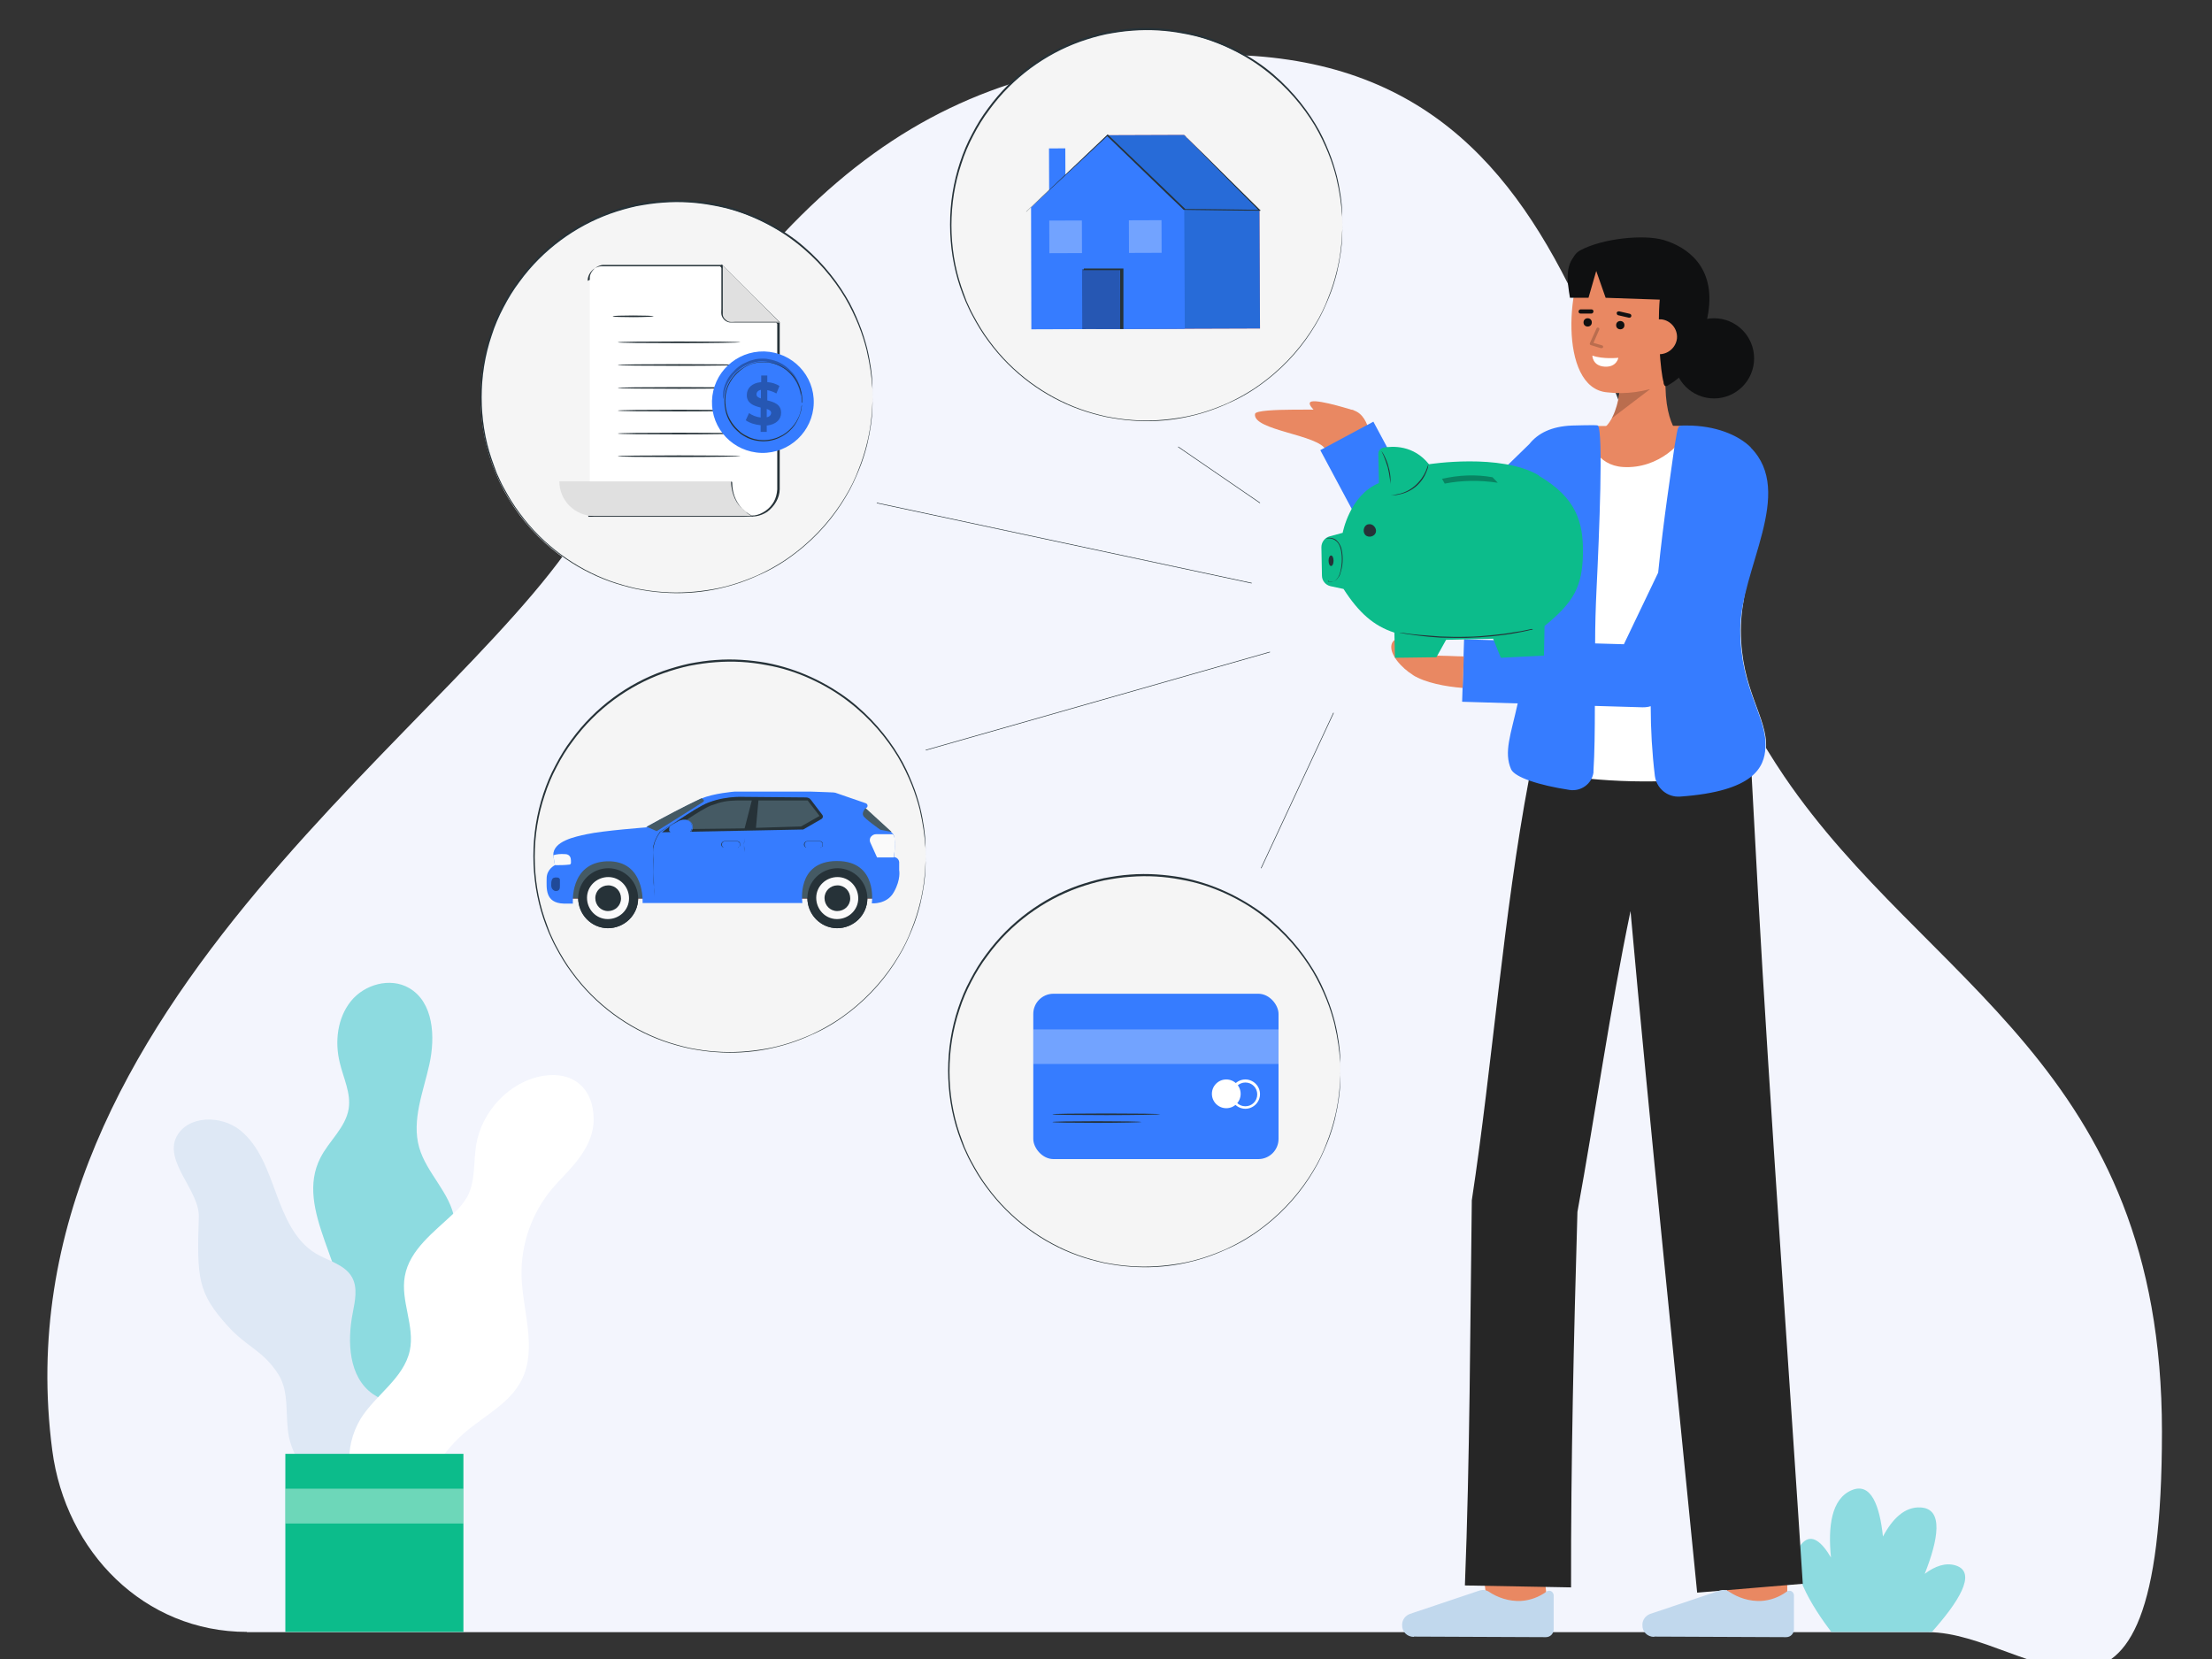 <?xml version="1.0" encoding="UTF-8"?>
<svg id="Capa_1" data-name="Capa 1" xmlns="http://www.w3.org/2000/svg" viewBox="0 0 800 600">
  <rect x="0" y="0" width="800" height="600" fill="#333333" stroke="none"/>
  <defs>
    <style>
      .cls-1 {
        fill: #f3f5fd;
      }

      .cls-2 {
        fill: #f5f5f5;
      }

      .cls-3 {
        fill: #e98862;
      }

      .cls-4 {
        fill: #fff;
      }

      .cls-5 {
        fill: #fafafa;
      }

      .cls-6 {
        fill: #ff725e;
      }

      .cls-7 {
        fill: #c1d8ed;
      }

      .cls-8 {
        fill: #8ddbe0;
      }

      .cls-9 {
        fill: #e0e0e0;
      }

      .cls-10 {
        fill: #dee8f5;
      }

      .cls-11 {
        fill: #0cbc8b;
      }

      .cls-12 {
        fill: #0f1011;
      }

      .cls-13 {
        fill: #367cff;
      }

      .cls-14 {
        fill: #455a64;
      }

      .cls-15 {
        fill: #263238;
      }

      .cls-16 {
        fill: #262626;
      }

      .cls-17 {
        fill: #276bd8;
      }

      .cls-18 {
        opacity: .2;
      }

      .cls-19 {
        opacity: .3;
      }

      .cls-20 {
        opacity: .4;
      }

      .cls-21 {
        opacity: .4;
      }

      .cls-22 {
        fill: none;
        stroke: #263238;
        stroke-miterlimit: 10;
        stroke-width: .2px;
      }
    </style>
  </defs>
  <path class="cls-1" d="M89.3,590.2c-37.1,0-65.6-28.9-70.4-65.7C-2.3,362.8,173.2,259.2,213.5,185.8,282.8,59.9,341.6,19.8,440.6,19.8c145.5,0,136.2,160,204.7,261,51.1,75.2,136.6,104.6,136.6,237s-47.4,72.5-84.5,72.5H89.3Z"/>
  <path class="cls-8" d="M698.8,590.2h-36.5c-6.3-8.3-17.5-25.2-10.3-32.3,3.3-3.3,6.9-.2,10.2,5.4-1.1-10.9,0-21.3,7.6-24.4,6.9-2.8,10,5.6,11.2,16.8,3.4-6.4,7.9-10.9,13.7-10.5,8.3,.5,6.3,11.6,1.4,24,3.7-2.8,7.6-4.2,11.3-3,7.9,2.6,.5,13.7-8.7,24Z"/>
  <g>
    <path class="cls-3" d="M624.6,583.6h21.8c0,0,0-22.6,0-24.5h-21.8c0,2,0,24.5,0,24.5Z"/>
    <g>
      <path class="cls-3" d="M537.9,581l21.6-2.6c-1-8.2-2.1-18-2.1-19.6v.3h-21.8c0,.7,0,2.6,2.3,21.9Z"/>
      <path class="cls-16" d="M568.2,574.1l-38.4-.7c1.8-45.7,1.9-93.5,2.5-139.3,7.5-49.3,11.4-103.5,20.7-152.5h.3c0,0,.8-5.4,.8-5.4l78.9-4.9s2.1,38.7,2.8,51.5c4.1,74,11.6,178.3,16.2,250l-38.2,3.2c-6.9-70.3-17.5-172.7-24.1-246.5-7.5,36-12.7,73.2-19.2,108.8-1.3,44.6-2.4,91.3-2.3,135.7Z"/>
      <path class="cls-7" d="M598.2,592c-2.4,0-4.3-1.9-4.2-4.3,0-.1,0-.2,0-.3h0c.1-1.7,1.2-3.1,2.8-3.7l25.3-8.5c1-.3,2.1-.2,3,.3,3.5,2.4,7.7,3.7,11.9,3.5,3.3-.2,6.5-1.4,9.1-3.3,.7-.6,1.7-.5,2.3,.2,.2,.3,.4,.6,.4,1v12.4c0,1.5-1.2,2.8-2.8,2.8h0l-47.7-.2Z"/>
      <path class="cls-7" d="M511.3,592c-2.4,0-4.3-1.9-4.2-4.3,0-.1,0-.2,0-.3h0c.1-1.7,1.2-3.1,2.8-3.7l25.3-8.5c1-.3,2.1-.2,3,.3,3.5,2.4,7.7,3.7,11.9,3.5,3.3-.2,6.5-1.4,9.1-3.3,.7-.6,1.7-.5,2.3,.2,.2,.3,.4,.6,.4,1v12.4c0,1.5-1.2,2.8-2.8,2.8h0l-47.7-.2Z"/>
    </g>
    <g>
      <g>
        <path class="cls-3" d="M608.8,158.8s-8-4.3-6.2-26.1l-16.6-3.1s1.9,19.6-6.5,25.8l29.3,3.4Z"/>
        <g class="cls-18">
          <path d="M582.9,151.3l13.8-10.5h-10.8c-.3,3.6-1.3,7.2-3,10.5Z"/>
        </g>
        <path class="cls-3" d="M612,124.2c-1.1,6.6-4.8,12.9-10.6,15-6.4,2.5-13.3,3.5-20.1,2.7-18.1-1.5-14.5-42.7-5.9-50.7,8.6-8,33.9-2.9,37,10.5,1.6,6.9,.8,16.2-.3,22.5Z"/>
        <g>
          <circle class="cls-12" cx="586" cy="117.6" r="1.5"/>
          <circle class="cls-12" cx="574.2" cy="116.6" r="1.5"/>
          <path class="cls-12" d="M571.6,113.4h4c.4,0,.7-.4,.7-.8,0-.4-.3-.7-.7-.7h-4c-.4,0-.7,.4-.7,.8s.3,.7,.7,.7h0Z"/>
          <path class="cls-12" d="M589.3,114.9c.4,0,.7-.3,.7-.7,0-.3-.2-.6-.5-.7l-3.9-.9c-.4,0-.8,.1-.9,.5,0,.4,.1,.8,.5,.9,0,0,0,0,0,0l3.9,.9c0,0,.1,0,.2,0Z"/>
        </g>
        <path class="cls-12" d="M601.6,138.4c.3,1.1,.6,1.6,1.6,1,3.9-2.3,11.6-7.3,14.6-26.2,2.7-16.9-7.8-23.9-16.1-26.4-7.2-2.1-22.1-.6-30.1,3.7-6,3.2-1.6,12-1.6,12,3,.1,2.3-7.8,9.4-7.8s10.3,8.1,15.4,8.3c4.7,.2,5.6,3,5.5,4.9-1,11.1,.2,26.6,1.4,30.5Z"/>
        <path class="cls-3" d="M593.8,121.3c-.2,3.5,2.4,6.5,5.9,6.8,3.4,.2,6.4-2.3,6.8-5.7,.3-3.4-2.2-6.5-5.6-6.9,0,0-.1,0-.2,0-4.5-.1-6.6,2.3-6.9,5.8Z"/>
        <g class="cls-18">
          <path d="M579.3,125.9c.3,0,.5-.2,.5-.5,0-.2-.1-.4-.4-.5l-3.1-.9,2.1-4.8c.1-.3,0-.6-.3-.7s-.6,0-.7,.3h0l-2.4,5.3c-.1,.3,0,.6,.3,.7,0,0,0,0,0,0l3.6,1.1s.1,0,.2,0Z"/>
        </g>
        <path class="cls-4" d="M585.3,129.4s-5.5,.6-9.4-.8c0,0,0,3.7,4.4,4s5-3.2,5-3.2Z"/>
      </g>
      <path class="cls-12" d="M571.1,91.2c-5.4,3.6-4.3,10.5-3.3,16.5h6.7l2.8-9.7,3.4,9.7,25.9,.9-3.1-12.9"/>
      <circle class="cls-12" cx="619.9" cy="129.6" r="14.5"/>
    </g>
    <g>
      <g>
        <path class="cls-3" d="M495.7,159.9s-.2-12.5-9.1-11.8c-5.6,.4-32.3-.8-32.7,1.6-1,6,23.4,7.5,25.6,13.1l16.1-2.9Z"/>
        <path class="cls-3" d="M489.8,148.5s-12.4-4-15.4-3.3c-2.7,.6,2.9,5,2.9,5l12.5-1.7Z"/>
      </g>
      <path class="cls-4" d="M547.8,274c4.3,10,89.7,14.1,90.9-3.4,.7-11.2-9.1-20.9-9.1-42.7s14.8-44.3-1.5-60.7c-4.7-4.7-7.7-13.1-17.6-13.1-.7,5.8-36.1,5.8-36.3,.1-1.3,0-2.4,0-3,0-34.4,1.5-19.3,40.6-19,69.4,.4,33.7-8.7,40-4.2,50.3Z"/>
      <path class="cls-3" d="M574.1,154.2c.3,5.7,3.4,14.1,12.9,14.7,12.8,.8,22.6-9,23.4-14.9h0c-12.6,0-29,0-36.3,.1Z"/>
      <path class="cls-13" d="M633.3,161.9c-4.7-4.7-13.1-8-23.1-8-3.9,0-3.1-.6-4.6,7.6-1.2,8.9-3.9,25.8-5.9,45.6l-12.4,25.9-10.4-.3c0-6.6,.2-13.2,.5-19.4,1-20.4,2.5-57.3,.5-59.4-.3-.3-8.8,0-9.4,0-7.4,.3-12.3,2.8-15.4,6.7l-34.2,33.3-22.2-41.4-19.2,10.3,29,54.2c2.8,5.3,9.4,7.3,14.7,4.5,.9-.5,1.7-1.1,2.5-1.8l25.6-24.9c1.1,9.7,2.6,19.8,2.7,28.8,0,3,0,5.7-.1,8.3l-22.4-.7-.7,22.6,20.1,.6c-2.5,11.3-5.1,17.6-2.4,23.8,1.3,2.9,10,5.8,21.2,7.5,4.1,.6,8-2.2,8.6-6.3,0-.2,0-.4,0-.6,.4-6.3,.5-14.6,.5-23.5l17.1,.5c.1,0,.2,0,.3,0,1,0,1.9-.1,2.8-.4,0,8.4,.5,16.9,1.5,25.2,.6,4.5,4.5,7.8,9.1,7.5,26.9-1.9,30.5-10.7,30.9-17.7,.7-11.2-9.1-20.9-9.1-42.7s20-49.6,3.7-65.9Z"/>
      <path class="cls-3" d="M510.9,244.1c4.7,2.9,11.9,4.2,18.1,4.7l.4-11.4c-3,0-7.5-.4-11.9-.2-2-1.6-3.2-2.1-5.2-4.2-2.2-2.2-8-3.5-9,0s3.6,8.6,7.7,11.1Z"/>
    </g>
  </g>
  <g>
    <g>
      <path class="cls-8" d="M134,538.2c-7.5-2.2-13.2-8.9-15.4-16.4s-1.5-15.6,.7-23.1c1.8-6.1,4.5-12,5.2-18.4,2.2-21.1-18.3-42.7-8.6-61.6,3.1-6.1,9.1-10.9,10.2-17.7,.9-5.6-1.9-11.1-3.2-16.6-1.9-7.6-.9-16.2,4-22.3s14.2-8.7,21-4.8c8.9,5.1,9.6,17.6,7.4,27.6s-6.5,20.2-3.7,30.1c2.7,9.4,11.3,16.4,12.8,26.1,1.3,8-2.6,15.8-4.3,23.7-2.7,12.4,0,25.3,.2,38.1s-3.5,27-26.2,35.3Z"/>
      <path class="cls-10" d="M122.4,539.5c-9.1-2.9-15.9-10.5-17.9-19.8-1.5-7.6,.3-16.1-3.8-22.6-5.6-8.8-11.4-9.8-18.4-17.6-10.8-12-11.1-17.2-10.4-39.4,.3-9.4-12.6-19.9-8.1-28.9,4-7.9,16.2-8,23.1-2.4s9.9,14.5,13,22.9,6.8,17.2,14.4,21.7c4.6,2.7,10.6,4,13.1,8.7,2,3.8,1,8.4,.2,12.6-2.1,10.6-1.5,23.4,7.3,29.5,4,2.8,9.2,3.7,12.5,7.3,3.2,3.5,3.8,8.8,3.6,13.6-.4,9.2-3,18.2-7.4,26.3"/>
      <path class="cls-4" d="M133.1,546.8c-8-9.5-9.1-23.1-2.6-33.8,5.4-8.6,15.5-14.5,17.7-24.5,1.9-8.9-3.4-18-1.8-26.9,1.7-9.7,10.7-16.1,17.8-22.9,1.9-1.7,3.4-3.6,4.7-5.7,3.1-5.6,2.3-12.5,3.3-18.9,2-12.2,12.1-23,24.2-25,10.7-1.8,18.3,4.4,18.3,15.7s-10,19.1-15.1,25.2c-7.3,8.8-11.2,19.9-11,31.4,.4,12.8,5.8,26.4,0,37.8-4.3,8.4-13.4,12.8-20.5,18.9-10.9,9.4-17.5,22.8-18.2,37.2"/>
    </g>
    <rect class="cls-11" x="103.2" y="525.8" width="64.4" height="64.4"/>
    <g class="cls-20">
      <rect class="cls-4" x="103.2" y="538.4" width="64.4" height="12.6"/>
    </g>
  </g>
  <g>
    <path class="cls-11" d="M556.5,171.9c-13.9-8.1-39.7-4-39.7-4-5.6-7-13.1-6.6-16.5-6-1,.2-1.8,1.1-1.8,2.2l.2,10.6c-10.6,4.4-13.1,18-13.1,18l-4.8,1.3c-1.7,.5-2.9,2.1-2.9,3.9l.2,10.3c0,1.8,1.3,3.4,3.1,3.8l4.7,1c5.6,8.7,11,13.4,18.4,15.8l.2,9.1,15-.2,3.5-6.3,17-.4,2.8,6.9,15.6-.8,.2-10.7c10.7-8.7,13.6-14.3,13.9-26,.2-11.7-2.5-20.4-15.9-28.3Z"/>
    <path class="cls-15" d="M494.5,189.7c-1.4,.6-1.8,2.8-.6,3.9,1.2,1,3.3,.4,3.7-1.1,.4-1.5-1.1-3.2-2.6-2.9"/>
    <path class="cls-15" d="M502.9,175.3c0,0,0-.7-.2-1.9-.1-1.1-.4-2.7-.8-4.4-.5-1.7-1.1-3.2-1.5-4.2-.5-1.1-.8-1.7-.8-1.7,0,0,.5,.6,1,1.6,.5,1,1.2,2.5,1.6,4.2,.5,1.7,.7,3.3,.7,4.5,0,1.2,0,1.9,0,1.9Z"/>
    <g class="cls-19">
      <path d="M521.5,173.1l1,1.8c6.2-1.2,12.6-1.3,19.2-.3l-1.9-2c-6.2-1.1-12.2-.8-18.4,.6Z"/>
    </g>
    <path class="cls-15" d="M482.3,202.8c0,1.1-.4,1.9-.9,1.9s-.9-.8-.9-1.9c0-1.1,.4-1.9,.9-1.9,.5,0,.9,.8,.9,1.9Z"/>
    <path class="cls-15" d="M480.3,210.3s.3,.1,.9,.1c.5,0,1.4,0,2.1-.8,.3-.4,.7-.8,.9-1.3,.3-.5,.4-1.1,.6-1.8,.3-1.3,.5-2.7,.5-4.3,0-1.5-.2-3-.6-4.2-.4-1.3-1.1-2.2-2-2.7-.8-.5-1.7-.6-2.2-.6-.6,0-.8,.2-.9,.1,0,0,0,0,.2-.1,.1,0,.4-.1,.6-.2,.6,0,1.5,0,2.4,.5,.9,.5,1.7,1.6,2.2,2.9,.4,1.3,.6,2.8,.6,4.3,0,1.6-.2,3-.6,4.3-.2,.6-.3,1.3-.6,1.8-.3,.5-.7,1-1,1.3-.4,.4-.8,.6-1.2,.7-.4,0-.8,0-1.1,0-.3,0-.5,0-.6-.2-.1,0-.2-.1-.2-.1Z"/>
    <path class="cls-15" d="M554.3,227.7s-.2,0-.5,.1c-.4,0-.8,.2-1.4,.3-1.2,.3-2.9,.6-5.1,1-2.2,.4-4.7,.7-7.6,1-2.9,.3-6.1,.5-9.4,.6-3.3,0-6.5,0-9.4-.1-2.9-.2-5.5-.4-7.7-.7-2.2-.3-3.9-.5-5.1-.7-.6-.1-1-.2-1.4-.3-.3,0-.5,0-.5-.1,0,0,.2,0,.5,0,.4,0,.8,.1,1.4,.2,1.2,.2,3,.4,5.1,.6,2.2,.2,4.8,.4,7.7,.6,2.9,.1,6.1,.2,9.4,.1,3.3,0,6.5-.3,9.4-.6,2.9-.3,5.5-.6,7.6-1,2.2-.3,3.9-.6,5.1-.9,.6-.1,1-.2,1.4-.3,.3,0,.5,0,.5,0Z"/>
    <path class="cls-15" d="M516.6,167.8s0,.3-.1,.8c0,.5-.3,1.2-.6,2-.6,1.6-1.9,3.8-4,5.5-2.1,1.7-4.5,2.5-6.2,2.8-.9,.2-1.6,.2-2.1,.2-.5,0-.8,0-.8,0,0,0,1.1,0,2.8-.4,1.7-.3,4-1.2,6-2.9,2-1.7,3.3-3.7,4-5.3,.7-1.6,.9-2.6,1-2.6Z"/>
  </g>
  <g>
    <circle class="cls-2" cx="413.9" cy="387.6" r="70.9" transform="translate(-33.8 735.7) rotate(-81)"/>
    <path class="cls-15" d="M484.8,387.6s0-.4,0-1.1c0-.8,0-1.9-.2-3.4-.2-3-.7-7.3-2-12.8-.7-2.7-1.6-5.7-2.9-8.9-1.3-3.2-2.9-6.6-4.9-10-4.1-6.8-10-14-18-20.1-4-3.1-8.5-5.8-13.5-8.1-5-2.3-10.4-4.1-16.3-5.1-5.8-1.1-11.9-1.5-18.2-1-3.1,.2-6.3,.7-9.5,1.3-3.2,.7-6.3,1.6-9.4,2.7-12.5,4.5-24.3,12.9-32.8,24.6-2.2,2.9-4.1,6-5.8,9.3-1.7,3.2-3.2,6.7-4.3,10.2-2.4,7.1-3.6,14.6-3.6,22.3,0,7.7,1.2,15.2,3.6,22.3,.6,1.8,1.3,3.5,1.9,5.2,.8,1.7,1.5,3.4,2.4,5,1.7,3.2,3.6,6.4,5.8,9.3,8.5,11.7,20.4,20.1,32.8,24.6,3.1,1.1,6.3,2,9.4,2.7,3.2,.6,6.3,1.1,9.5,1.3,6.3,.5,12.4,0,18.2-1,5.8-1,11.3-2.9,16.3-5.1,5-2.3,9.5-5,13.5-8.1,8-6.1,13.9-13.3,18-20.1,2.1-3.4,3.7-6.8,4.9-10,1.3-3.2,2.2-6.2,2.9-8.9,1.4-5.5,1.8-9.8,2-12.8,.1-1.5,.1-2.6,.2-3.4,0-.8,0-1.1,0-1.1,0,0,0,1.6-.1,4.5-.1,3-.6,7.3-1.9,12.8-.7,2.7-1.6,5.8-2.9,8.9-1.3,3.2-2.8,6.6-4.9,10-4.1,6.9-10,14.1-18,20.2-4,3.1-8.5,5.9-13.6,8.1-5,2.3-10.5,4.1-16.3,5.2-5.8,1.1-12,1.5-18.3,1-3.2-.2-6.3-.7-9.5-1.3-3.2-.7-6.4-1.6-9.5-2.7-12.6-4.5-24.5-13-33.1-24.8-2.2-2.9-4.1-6.1-5.8-9.3-.9-1.6-1.6-3.3-2.4-5-.7-1.7-1.4-3.5-2-5.3-2.4-7.1-3.6-14.8-3.6-22.5,0-7.7,1.2-15.3,3.6-22.5,1.2-3.6,2.6-7,4.4-10.3,1.7-3.3,3.6-6.4,5.8-9.3,8.6-11.8,20.5-20.3,33.1-24.8,3.2-1.1,6.3-2,9.5-2.7,3.2-.6,6.4-1.1,9.5-1.3,6.3-.5,12.5,0,18.3,1,5.8,1.1,11.3,2.9,16.3,5.2,5,2.3,9.6,5.1,13.6,8.1,8,6.2,13.9,13.4,18,20.2,2.1,3.4,3.6,6.8,4.9,10,1.3,3.2,2.2,6.2,2.9,8.9,1.3,5.5,1.8,9.9,1.9,12.8,.1,3,.1,4.5,.1,4.5Z"/>
  </g>
  <g>
    <rect class="cls-13" x="373.7" y="359.4" width="88.7" height="59.8" rx="7.3" ry="7.3"/>
    <g class="cls-19">
      <rect class="cls-4" x="373.7" y="372.3" width="88.7" height="12.5"/>
    </g>
    <path class="cls-15" d="M412.8,405.8c0,.1-7.2,.3-16.1,.3s-16.1-.1-16.1-.3,7.2-.3,16.1-.3,16.1,.1,16.1,.3Z"/>
    <path class="cls-15" d="M419.6,403c0,.1-8.8,.3-19.5,.3s-19.5-.1-19.5-.3,8.7-.3,19.5-.3,19.5,.1,19.5,.3Z"/>
    <g>
      <ellipse class="cls-4" cx="443.5" cy="395.6" rx="5.2" ry="5.2"/>
      <path class="cls-4" d="M450.4,401c-2.9,0-5.3-2.4-5.3-5.3s2.4-5.3,5.3-5.3,5.3,2.4,5.3,5.3-2.4,5.3-5.3,5.3Zm0-9.5c-2.3,0-4.3,1.9-4.3,4.3s1.9,4.3,4.3,4.3,4.3-1.9,4.3-4.3-1.9-4.3-4.3-4.3Z"/>
    </g>
  </g>
  <g>
    <g>
      <circle class="cls-2" cx="414.6" cy="81.6" r="70.9"/>
      <path class="cls-15" d="M485.5,81.6s0-.4,0-1.1c0-.8,0-1.9-.2-3.4-.2-3-.7-7.3-2-12.8-.7-2.7-1.6-5.7-2.9-8.9-1.3-3.2-2.9-6.6-4.9-10-4.1-6.8-10-14-18-20.1-4-3.1-8.5-5.8-13.5-8.1-5-2.3-10.4-4.1-16.3-5.1-5.8-1.1-11.9-1.5-18.2-1-3.1,.2-6.3,.7-9.5,1.3-3.2,.7-6.3,1.6-9.4,2.7-12.5,4.5-24.3,12.9-32.8,24.6-2.2,2.9-4.1,6-5.8,9.3-1.7,3.2-3.2,6.7-4.3,10.2-2.4,7.1-3.6,14.6-3.6,22.3,0,7.7,1.2,15.2,3.6,22.3,.6,1.8,1.3,3.5,1.9,5.2,.8,1.7,1.5,3.4,2.4,5,1.7,3.2,3.6,6.4,5.8,9.3,8.5,11.7,20.4,20.1,32.8,24.6,3.1,1.1,6.3,2,9.4,2.7,3.2,.6,6.3,1.1,9.5,1.3,6.3,.5,12.4,0,18.2-1,5.8-1,11.3-2.9,16.3-5.1,5-2.3,9.5-5,13.5-8.1,8-6.1,13.9-13.3,18-20.1,2.1-3.4,3.7-6.8,4.9-10,1.3-3.2,2.2-6.2,2.9-8.9,1.4-5.5,1.8-9.8,2-12.8,.1-1.5,.1-2.6,.2-3.4,0-.8,0-1.1,0-1.1,0,0,0,1.6-.1,4.5-.1,3-.6,7.3-1.9,12.8-.7,2.7-1.6,5.8-2.9,8.9-1.3,3.2-2.8,6.6-4.9,10-4.1,6.9-10,14.1-18,20.2-4,3.1-8.5,5.9-13.6,8.1-5,2.3-10.5,4.1-16.3,5.2-5.8,1.1-12,1.5-18.3,1-3.2-.2-6.3-.7-9.5-1.3-3.2-.7-6.4-1.6-9.5-2.7-12.6-4.5-24.5-13-33.1-24.8-2.2-2.9-4.1-6.1-5.8-9.3-.9-1.6-1.6-3.3-2.4-5-.7-1.7-1.4-3.5-2-5.3-2.4-7.1-3.6-14.8-3.6-22.5,0-7.7,1.2-15.3,3.6-22.5,1.2-3.6,2.6-7,4.4-10.3,1.7-3.3,3.6-6.4,5.8-9.3,8.6-11.8,20.5-20.3,33.1-24.8,3.2-1.1,6.3-2,9.5-2.7,3.2-.6,6.4-1.1,9.5-1.3,6.3-.5,12.5,0,18.3,1,5.8,1.1,11.3,2.9,16.3,5.2,5,2.3,9.6,5.1,13.6,8.1,8,6.2,13.9,13.4,18,20.2,2.1,3.4,3.6,6.8,4.9,10,1.3,3.2,2.2,6.2,2.9,8.9,1.3,5.5,1.8,9.9,1.9,12.8,.1,3,.1,4.5,.1,4.5Z"/>
    </g>
    <g>
      <g>
        <polygon class="cls-6" points="428.2 48.8 400.5 48.9 400.5 49.1 396.4 119 455.7 118.8 455.5 76 428.2 48.8"/>
        <polygon class="cls-17" points="428.2 48.8 400.5 48.9 400.5 49.1 396.4 119 455.7 118.8 455.5 76 428.2 48.8"/>
        <polygon class="cls-13" points="400.5 48.9 372.9 75 373 119.1 428.5 118.9 428.3 75.7 400.5 48.9"/>
        <g class="cls-19">
          <rect class="cls-4" x="408.3" y="79.7" width="11.8" height="11.8" transform="translate(-.3 1.4) rotate(-.2)"/>
        </g>
        <g class="cls-19">
          <rect class="cls-4" x="379.5" y="79.8" width="11.8" height="11.8" transform="translate(-.3 1.3) rotate(-.2)"/>
        </g>
        <rect class="cls-13" x="379.4" y="53.7" width="5.9" height="17.5" transform="translate(-.2 1.3) rotate(-.2)"/>
        <g class="cls-19">
          <rect x="391.4" y="97.3" width="13.7" height="21.7" transform="translate(-.4 1.4) rotate(-.2)"/>
        </g>
      </g>
      <path class="cls-15" d="M428.2,48.8s0,0,.1,.1c.1,0,.2,.2,.4,.4,.4,.3,.9,.8,1.5,1.4,1.3,1.3,3.2,3.2,5.6,5.5,4.8,4.8,11.7,11.6,19.8,19.6l.4,.4h-.6c-8.2,0-17.4-.2-27.2-.3h-.1s0,0,0,0c-1.5-1.5-3.1-3-4.8-4.6-8.3-8-16.2-15.6-23-22.2h.3c-8.7,8.2-16.1,15.1-21.3,19.9-2.6,2.4-4.6,4.3-6,5.6-.7,.6-1.2,1.1-1.6,1.5-.2,.2-.3,.3-.4,.4,0,0-.1,.1-.2,.1,0,0,0,0,.1-.1,.1-.1,.2-.2,.4-.4,.4-.4,.9-.9,1.6-1.5,1.4-1.3,3.4-3.3,6-5.7,5.2-4.9,12.5-11.8,21.2-20.1l.2-.2,.2,.2c6.9,6.6,14.8,14.2,23.1,22.2,1.6,1.6,3.2,3.1,4.8,4.6h-.2c9.8,0,19,.2,27.2,.3l-.2,.4c-8.1-8.1-14.9-14.9-19.7-19.8-2.4-2.4-4.2-4.3-5.5-5.6-.6-.6-1.1-1.1-1.4-1.5-.1-.2-.3-.3-.4-.4,0,0-.1-.1-.1-.1Z"/>
      <path class="cls-15" d="M405.1,119s0-.1,0-.4c0-.3,0-.7,0-1.2,0-1.1,0-2.7,0-4.5,0-3.9,0-9.3,0-15.5l.3,.3c-2.2,0-4.5,0-6.9,0-2.4,0-4.7,0-6.8,0l.3-.3c0,6.2,0,11.6,0,15.5,0,1.9,0,3.4,0,4.5,0,.5,0,.9,0,1.2,0,.3,0,.4,0,.4s0-.1,0-.4c0-.3,0-.7,0-1.2,0-1.1,0-2.7,0-4.5,0-3.9,0-9.3,0-15.5v-.3s.3,0,.3,0c2.2,0,4.5,0,6.8,0,2.4,0,4.7,0,6.9,0h.3s0,.3,0,.3c0,6.2,0,11.6,0,15.5,0,1.9,0,3.4,0,4.5,0,.5,0,.9,0,1.2,0,.3,0,.4,0,.4Z"/>
    </g>
  </g>
  <g>
    <g>
      <circle class="cls-2" cx="244.7" cy="143.8" r="70.9"/>
      <path class="cls-15" d="M315.6,143.8s0-.4,0-1.1c0-.8,0-1.9-.2-3.4-.2-3-.7-7.3-2-12.8-.7-2.7-1.6-5.7-2.9-8.9-1.3-3.2-2.9-6.6-4.9-10-4.1-6.8-10-14-18-20.1-4-3.1-8.5-5.8-13.5-8.1-5-2.3-10.4-4.1-16.3-5.1-5.8-1.1-11.9-1.5-18.2-1-3.1,.2-6.3,.7-9.5,1.3-3.2,.7-6.3,1.6-9.4,2.7-12.5,4.5-24.3,12.9-32.8,24.6-2.2,2.9-4.1,6-5.8,9.3-1.7,3.2-3.2,6.7-4.3,10.2-2.4,7.1-3.6,14.6-3.6,22.3,0,7.7,1.2,15.2,3.6,22.3,.6,1.8,1.3,3.5,1.9,5.2,.8,1.7,1.5,3.4,2.4,5,1.7,3.2,3.6,6.4,5.8,9.3,8.5,11.7,20.4,20.1,32.8,24.6,3.1,1.1,6.3,2,9.4,2.7,3.2,.6,6.3,1.1,9.5,1.3,6.3,.5,12.4,0,18.2-1,5.8-1,11.3-2.9,16.3-5.1,5-2.3,9.5-5,13.5-8.1,8-6.1,13.9-13.3,18-20.1,2.1-3.4,3.7-6.8,4.9-10,1.3-3.2,2.2-6.2,2.9-8.9,1.4-5.5,1.8-9.8,2-12.8,.1-1.5,.1-2.6,.2-3.4,0-.8,0-1.1,0-1.1,0,0,0,1.6-.1,4.5-.1,3-.6,7.3-1.9,12.8-.7,2.7-1.6,5.8-2.9,8.9-1.3,3.2-2.8,6.6-4.9,10-4.1,6.9-10,14.1-18,20.2-4,3.1-8.5,5.9-13.6,8.1-5,2.3-10.5,4.1-16.3,5.2-5.8,1.1-12,1.5-18.3,1-3.2-.2-6.3-.7-9.5-1.3-3.2-.7-6.4-1.6-9.5-2.7-12.6-4.5-24.5-13-33.1-24.8-2.2-2.9-4.1-6.1-5.8-9.3-.9-1.6-1.6-3.3-2.4-5-.7-1.7-1.4-3.5-2-5.3-2.4-7.1-3.6-14.8-3.6-22.5,0-7.7,1.2-15.3,3.6-22.5,1.2-3.6,2.6-7,4.4-10.3,1.7-3.3,3.6-6.4,5.8-9.3,8.6-11.8,20.5-20.3,33.1-24.8,3.2-1.1,6.3-2,9.5-2.7,3.2-.6,6.4-1.1,9.5-1.3,6.3-.5,12.5,0,18.3,1,5.8,1.1,11.3,2.9,16.3,5.2,5,2.3,9.6,5.1,13.6,8.1,8,6.2,13.9,13.4,18,20.2,2.1,3.4,3.6,6.8,4.9,10,1.3,3.2,2.2,6.2,2.9,8.9,1.3,5.5,1.8,9.9,1.9,12.8,.1,3,.1,4.5,.1,4.5Z"/>
    </g>
    <g>
      <g>
        <path class="cls-4" d="M213.3,101.2v85.4h58.7c5.6,0,10.1-4.5,10.1-10.1v-59.8l-20.8-20.8h-42.7c-2.9,0-5.3,2.4-5.3,5.3Z"/>
        <path class="cls-15" d="M213.3,101.2s0,0,0-.2c0-.2,0-.4,0-.7,0-.6,.3-1.5,1-2.4,.7-.9,2-1.9,3.7-2.1,1.7,0,3.7,0,5.9,0,8.9,0,21.6,0,37.3,0h0s0,0,0,0c6.2,6.2,13.2,13.2,20.8,20.7h0c0,0,0,.2,0,.2,0,10.3,0,21.4,0,33,0,5.8,0,11.8,0,17.9,0,3.1,0,6.1,0,9.3,0,1.6-.5,3.2-1.3,4.6-.8,1.4-1.9,2.6-3.2,3.6-1.2,.8-2.7,1.4-4.1,1.6-1.5,.2-2.9,.1-4.4,.2-2.9,0-5.7,0-8.5,0-5.6,0-11.2,0-16.6,0-10.8,0-21.2,0-30.9,0h-.2s0-.2,0-.2c0-25.3,0-46.6,0-61.7,0-7.5,0-13.4,0-17.5,0-2,0-3.6,0-4.6,0-.5,0-.9,0-1.2,0-.3,0-.4,0-.4,0,0,0,.1,0,.4,0,.3,0,.7,0,1.2,0,1.1,0,2.6,0,4.6,0,4.1,0,10,0,17.5,0,15,0,36.4,0,61.7l-.2-.2c9.7,0,20.1,0,30.9,0,5.4,0,11,0,16.6,0,2.8,0,5.7,0,8.5,0,1.4,0,2.9,0,4.3-.1,1.4-.2,2.7-.8,3.9-1.6,1.3-.9,2.3-2,3.1-3.4,.7-1.3,1.1-2.8,1.2-4.4,0-3.1,0-6.2,0-9.2,0-6.1,0-12.1,0-17.9,0-11.7,0-22.8,0-33v.2c-7.5-7.6-14.5-14.6-20.7-20.8h.1c-15.7,0-28.5,0-37.3,0-2.2,0-4.2,0-5.9,0-1.7,.2-2.9,1.1-3.6,2-.7,.9-1,1.8-1.1,2.4-.1,.6,0,.9-.1,.9Z"/>
      </g>
      <path class="cls-9" d="M261.3,95.9l20.8,20.8h-17.3c-1.9,0-3.5-1.6-3.5-3.5v-17.3Z"/>
      <path class="cls-9" d="M202.3,174.1h0c0,6.9,5.6,12.5,12.5,12.5h57.5c-4.5-2.2-7.5-6.8-7.6-11.8v-.7h-62.3Z"/>
      <path class="cls-15" d="M236.4,114.4c0,.1-3.3,.3-7.4,.3s-7.4-.1-7.4-.3,3.3-.3,7.4-.3,7.4,.1,7.4,.3Z"/>
      <path class="cls-15" d="M267.8,123.8c0,.1-10,.3-22.2,.3s-22.2-.1-22.2-.3,10-.3,22.2-.3,22.2,.1,22.2,.3Z"/>
      <path class="cls-15" d="M267.8,132c0,.1-10,.3-22.2,.3s-22.2-.1-22.2-.3,10-.3,22.2-.3,22.2,.1,22.2,.3Z"/>
      <path class="cls-15" d="M267.8,140.3c0,.1-10,.3-22.2,.3s-22.2-.1-22.2-.3,10-.3,22.2-.3,22.2,.1,22.2,.3Z"/>
      <path class="cls-15" d="M267.8,148.5c0,.1-10,.3-22.2,.3s-22.2-.1-22.2-.3,10-.3,22.2-.3,22.2,.1,22.2,.3Z"/>
      <path class="cls-15" d="M267.8,156.8c0,.1-10,.3-22.2,.3s-22.2-.1-22.2-.3,10-.3,22.2-.3,22.2,.1,22.2,.3Z"/>
      <path class="cls-15" d="M267.8,165c0,.1-10,.3-22.2,.3s-22.2-.1-22.2-.3,10-.3,22.2-.3,22.2,.1,22.2,.3Z"/>
      <g>
        <path class="cls-13" d="M294.3,145.9c-.3,10.1-8.7,18.1-18.9,17.9-10.2-.3-18.2-8.7-17.9-18.8,.3-10.1,8.7-18.1,18.9-17.9,10.2,.3,18.2,8.7,17.9,18.8Z"/>
        <g class="cls-19">
          <path d="M277.3,153.8v2.4s-2.2,0-2.2,0v-2.4c-2.1-.2-4.2-.9-5.4-1.8l1.2-2.6c1.1,.8,2.6,1.4,4.2,1.6v-3.6c-2.4-.6-5.1-1.5-5-4.6,0-2.3,1.7-4.3,5.2-4.6v-2.4s2.2,0,2.2,0v2.4c1.6,.1,3.2,.6,4.4,1.4l-1.1,2.7c-1.1-.6-2.2-1-3.3-1.2v3.7c2.4,.6,5,1.4,5,4.5,0,2.3-1.7,4.2-5.1,4.6Zm-2.1-9.7v-3.1c-1.1,.2-1.6,.9-1.6,1.6,0,.8,.6,1.2,1.6,1.5Zm3.7,5.3c0-.8-.6-1.2-1.6-1.5v3c1.1-.2,1.5-.8,1.6-1.5Z"/>
        </g>
        <g class="cls-19">
          <path d="M289.8,144.2c0,0-.1-.6-.3-1.7-.2-1.1-.6-2.6-1.5-4.3-.5-.9-1-1.7-1.8-2.6-.7-.8-1.6-1.7-2.7-2.4-.5-.4-1.1-.7-1.7-1-.6-.3-1.2-.6-1.9-.8-.7-.2-1.3-.4-2-.5-.7-.1-1.4-.2-2.2-.2-.7,0-1.5,0-2.2,.2-.7,.1-1.4,.3-2,.5-.7,.2-1.3,.5-1.9,.8-.6,.3-1.2,.6-1.7,1-1,.7-1.9,1.6-2.7,2.4-.7,.9-1.3,1.8-1.8,2.6-.9,1.7-1.3,3.3-1.5,4.4-.2,1.1-.2,1.7-.3,1.7,0,0-.2-.6-.1-1.7,0-1.1,.3-2.8,1.2-4.6,.4-.9,1-1.9,1.8-2.8,.8-.9,1.7-1.9,2.8-2.7,.6-.4,1.1-.8,1.8-1.1,.6-.3,1.3-.6,2-.9,.7-.2,1.4-.4,2.2-.6,.8-.1,1.5-.2,2.3-.2,.8,0,1.6,0,2.3,.2,.8,.1,1.5,.3,2.2,.5,.7,.2,1.4,.5,2,.8,.6,.3,1.2,.7,1.8,1.1,1.1,.8,2,1.7,2.8,2.6,.8,.9,1.3,1.9,1.8,2.8,.9,1.9,1.2,3.5,1.2,4.6,0,1.1,0,1.7,0,1.7Z"/>
        </g>
        <path class="cls-15" d="M289.9,145.5s0,0,0-.2c0-.2,0-.4,0-.7,0-.3,0-.7,0-1.1,0-.4-.1-.9-.3-1.5-.2-1.1-.7-2.4-1.4-3.8-.8-1.4-1.9-2.8-3.4-4.1-1.5-1.2-3.5-2.3-5.8-2.8-2.3-.5-4.9-.4-7.3,.4-.6,.2-1.2,.5-1.8,.8-.6,.3-1.2,.7-1.7,1.1-1.1,.8-2.1,1.8-3,2.9-.8,1.1-1.6,2.4-2.1,3.8-.5,1.4-.8,2.9-.8,4.4,0,1.5,.2,3,.6,4.4,.4,1.4,1.1,2.7,1.9,3.9,.8,1.2,1.8,2.2,2.8,3.1,.5,.5,1.1,.8,1.7,1.2,.6,.3,1.2,.6,1.8,.9,2.4,1,5,1.2,7.3,.8,2.3-.4,4.3-1.3,5.9-2.5,1.6-1.2,2.8-2.6,3.6-3.9,.8-1.4,1.4-2.6,1.6-3.7,.2-.5,.2-1,.3-1.4,0-.4,.1-.8,.2-1.1,0-.3,0-.5,0-.7,0-.2,0-.2,0-.2,0,0,0,0,0,.2,0,.2,0,.4,0,.7,0,.3,0,.7-.1,1.1,0,.4-.1,.9-.3,1.5-.3,1.1-.8,2.4-1.6,3.8-.8,1.4-2,2.8-3.6,4-1.6,1.2-3.7,2.2-6,2.6-2.3,.4-5,.2-7.5-.8-.6-.2-1.2-.6-1.8-.9-.6-.4-1.2-.7-1.7-1.2-1.1-.9-2.1-1.9-2.9-3.1-.8-1.2-1.5-2.6-1.9-4-.4-1.5-.6-3-.6-4.5,0-1.6,.3-3.1,.8-4.5,.5-1.4,1.2-2.7,2.1-3.9,.9-1.2,1.9-2.2,3.1-3,.6-.4,1.2-.8,1.8-1.1,.6-.3,1.2-.6,1.9-.8,2.5-.9,5.2-.9,7.5-.4,2.3,.5,4.3,1.6,5.9,2.9,1.6,1.3,2.7,2.8,3.4,4.2,.7,1.4,1.2,2.7,1.4,3.9,.1,.5,.2,1,.2,1.5,0,.4,0,.8,0,1.1,0,.3,0,.5,0,.7,0,.2,0,.2,0,.2Z"/>
      </g>
      <path class="cls-15" d="M272.2,186.6s0,0-.3-.1c-.2,0-.4-.2-.7-.4-.2,0-.3-.2-.5-.3-.2-.1-.4-.3-.6-.4-.2-.1-.5-.3-.7-.5-.2-.2-.5-.4-.7-.6-1-.9-2.1-2.2-2.9-3.9-.8-1.7-1.4-3.9-1.4-6.3l.2,.2c-6.5,0-14.6,0-23.4,0-10.7,0-20.4,0-27.5,0-3.5,0-6.3,0-8.3,0-.9,0-1.7,0-2.3,0-.5,0-.8,0-.8,0s.3,0,.8,0c.6,0,1.3,0,2.3,0,2,0,4.9,0,8.3,0,7.1,0,16.8,0,27.5,0,8.8,0,17,0,23.4,0h.2s0,.2,0,.2c0,2.3,.5,4.4,1.3,6.1,.8,1.7,1.8,3,2.8,3.9,2,1.8,3.4,2.4,3.4,2.4Z"/>
      <path class="cls-15" d="M261.3,95.9s0,.6,.1,1.6c0,1.1,0,2.5,0,4.3,0,1.8,0,4,0,6.4,0,1.2,0,2.5,0,3.8,0,.6,0,1.3,0,1.9,.1,.6,.4,1.2,.9,1.6,.5,.5,1,.8,1.6,.9,.6,.1,1.3,0,1.9,0,1.3,0,2.6,0,3.8,0,2.4,0,4.5,0,6.4,0,1.7,0,3.2,0,4.3,0,1,0,1.6,0,1.6,.1s-.6,0-1.6,.1c-1.1,0-2.5,0-4.3,0-1.8,0-4,0-6.4,0-1.2,0-2.5,0-3.8,0-.7,0-1.3,0-2,0-.7-.1-1.4-.5-1.9-1-.5-.5-.9-1.2-1-1.9-.1-.7,0-1.4,0-2,0-1.3,0-2.6,0-3.8,0-2.4,0-4.5,0-6.4,0-1.7,0-3.2,0-4.3,0-1,0-1.6,.1-1.6Z"/>
    </g>
  </g>
  <g>
    <g>
      <circle class="cls-2" cx="263.9" cy="310" r="70.9"/>
      <path class="cls-15" d="M334.8,310s0-.4,0-1.1c0-.8,0-1.9-.2-3.4-.2-3-.7-7.3-2-12.8-.7-2.7-1.6-5.7-2.9-8.9-1.3-3.2-2.9-6.6-4.9-10-4.1-6.8-10-14-18-20.1-4-3.1-8.5-5.8-13.5-8.1-5-2.3-10.4-4.1-16.3-5.1-5.8-1.1-11.9-1.5-18.2-1-3.1,.2-6.3,.7-9.5,1.3-3.2,.7-6.3,1.6-9.4,2.7-12.5,4.5-24.3,12.9-32.8,24.6-2.2,2.9-4.1,6-5.8,9.3-1.7,3.2-3.2,6.7-4.3,10.2-2.4,7.1-3.6,14.6-3.6,22.3,0,7.7,1.2,15.2,3.6,22.3,.6,1.8,1.3,3.5,1.9,5.2,.8,1.7,1.5,3.4,2.4,5,1.7,3.2,3.6,6.4,5.8,9.3,8.5,11.7,20.4,20.1,32.8,24.6,3.1,1.1,6.3,2,9.4,2.7,3.2,.6,6.3,1.1,9.5,1.3,6.3,.5,12.4,0,18.2-1,5.8-1,11.3-2.9,16.3-5.1,5-2.3,9.5-5,13.5-8.1,8-6.1,13.9-13.3,18-20.1,2.1-3.4,3.7-6.8,4.9-10,1.3-3.2,2.2-6.2,2.9-8.9,1.4-5.5,1.8-9.8,2-12.8,.1-1.5,.1-2.6,.2-3.4,0-.8,0-1.1,0-1.1,0,0,0,1.6-.1,4.5-.1,3-.6,7.3-1.9,12.8-.7,2.7-1.6,5.8-2.9,8.9-1.3,3.2-2.8,6.6-4.9,10-4.1,6.9-10,14.1-18,20.2-4,3.1-8.5,5.9-13.6,8.1-5,2.3-10.5,4.1-16.3,5.2-5.8,1.1-12,1.5-18.3,1-3.2-.2-6.3-.7-9.5-1.3-3.2-.7-6.4-1.6-9.5-2.7-12.6-4.5-24.5-13-33.1-24.8-2.2-2.9-4.1-6.1-5.8-9.3-.9-1.6-1.6-3.3-2.4-5-.7-1.7-1.4-3.5-2-5.3-2.4-7.1-3.6-14.8-3.6-22.5,0-7.7,1.2-15.3,3.6-22.5,1.2-3.6,2.6-7,4.4-10.3,1.7-3.3,3.6-6.4,5.8-9.3,8.6-11.8,20.5-20.3,33.1-24.8,3.2-1.1,6.3-2,9.5-2.7,3.2-.6,6.4-1.1,9.5-1.3,6.3-.5,12.5,0,18.3,1,5.8,1.1,11.3,2.9,16.3,5.2,5,2.3,9.6,5.1,13.6,8.1,8,6.2,13.9,13.4,18,20.2,2.1,3.4,3.6,6.8,4.9,10,1.3,3.2,2.2,6.2,2.9,8.9,1.3,5.5,1.8,9.9,1.9,12.8,.1,3,.1,4.5,.1,4.5Z"/>
    </g>
    <g>
      <g>
        <rect class="cls-6" x="204.8" y="308.5" width="112.4" height="16.5"/>
        <rect class="cls-14" x="204.8" y="308.5" width="112.4" height="16.5"/>
      </g>
      <g>
        <path class="cls-15" d="M209.1,324.7c0,6,4.7,10.9,10.7,11,6,0,10.9-4.7,11-10.7,0-6-4.7-10.9-10.7-11-6,0-10.9,4.7-11,10.7Z"/>
        <path class="cls-15" d="M209.1,324.7s0,0,0,0c0,6,4.7,10.9,10.7,11,6,0,10.9-4.7,11-10.7,0,0,0,0,0,0l-21.7-.3Z"/>
        <path class="cls-5" d="M212.3,324.7c0,4.2,3.3,7.7,7.5,7.7,4.2,0,7.7-3.3,7.7-7.5,0-4.2-3.3-7.7-7.5-7.7-4.2,0-7.7,3.3-7.7,7.5Z"/>
        <path class="cls-15" d="M215.3,324.8c0,2.6,2,4.7,4.6,4.7,2.6,0,4.7-2,4.7-4.6,0-2.6-2-4.7-4.6-4.7-2.6,0-4.7,2-4.7,4.6Z"/>
      </g>
      <g>
        <path class="cls-15" d="M292,324.7c0,6,4.7,10.9,10.7,11,6,0,10.9-4.7,11-10.7,0-6-4.7-10.9-10.7-11-6,0-10.9,4.7-11,10.7Z"/>
        <path class="cls-15" d="M292,324.7s0,0,0,0c0,6,4.7,10.9,10.7,11,6,0,10.9-4.7,11-10.7,0,0,0,0,0,0l-21.7-.3Z"/>
        <path class="cls-5" d="M295.2,324.7c0,4.2,3.3,7.7,7.5,7.7,4.2,0,7.7-3.3,7.7-7.5,0-4.2-3.3-7.7-7.5-7.7s-7.7,3.3-7.7,7.5Z"/>
        <path class="cls-15" d="M298.2,324.8c0,2.6,2,4.7,4.6,4.7s4.7-2,4.7-4.6c0-2.6-2-4.7-4.6-4.7s-4.7,2-4.7,4.6Z"/>
      </g>
      <path class="cls-13" d="M234.1,299.2s-16,1.2-21.9,2.5c-4.2,.9-12.2,2.5-12.1,7.6l.6,3.6s-3,1.4-3,4.8-.7,8.9,6.2,9.1c1.1,0,3.3,0,3.3,0,0,0-1.3-14.8,12.3-15.3,13.9-.4,12.9,15.1,12.9,15.1h57.8s-2.4-15.2,12.5-15.2c14.9,0,12.6,15.3,12.6,15.3,0,0,5.5,.5,8-4.1,2.6-4.6,1.9-7.9,1.9-7.9v-2.9c-.1-1-.9-1.8-1.9-1.8h0s1-7.3-.5-8.6c-1.5-1.3-9.9-8.9-9.9-8.9l.4-.3c.7-.4,.6-1.4-.2-1.7-3.2-1.1-9.5-3.3-11-3.8-.2,0-.5-.1-.7-.1-.9,0-3.4-.2-8-.3-5.6,0-27.8,0-27.8,0,0,0-7.6,.6-11.9,2.5-4.5,2-20,10.3-20,10.3Z"/>
      <g class="cls-21">
        <path d="M201.8,317.4c-.6-.1-1.5-.1-1.9,.3-.3,.3-.4,.8-.5,1.2,0,.6-.1,1.2,0,1.8,.1,.6,.5,1.1,1,1.4,.5,.3,1.3,.2,1.7-.2,.4-.4,.4-1,.4-1.6,0-.8,0-1.4,0-2.2,0-.1-.1-.3-.2-.4-.2-.2-.3-.3-.5-.3"/>
      </g>
      <path class="cls-5" d="M200.8,312.9c1.7,0,3.3,0,5-.2,.2,0,.4,0,.5-.2,.2-.1,.2-.4,.2-.6,0-.9,0-1.9-.7-2.5-.4-.4-1-.5-1.6-.5-1.4-.1-2.8,0-4.1,.4l.6,3.6Z"/>
      <path class="cls-15" d="M236.6,326.5s0,0,0-.1c0,0,0-.2,0-.4,0-.3,0-.8,0-1.4,0-1.2,0-3-.2-5.3,0-2.3-.1-5.1-.2-8.2,0-.8,0-1.6,0-2.5,0-.4,0-.9,0-1.3,0-.2,0-.4,0-.7,0-.2,0-.4,.1-.7,.2-.9,.5-1.7,.9-2.6,.4-.8,.9-1.7,1.5-2.5h0s0,0,0,0c3.1-1.9,6.5-4.1,10-6.3,.9-.6,1.8-1.1,2.7-1.7,.9-.6,1.9-1.1,2.9-1.6,1-.5,2-.9,3.1-1.2,.5-.2,1.1-.3,1.6-.5,.6-.1,1.1-.3,1.7-.4,2.2-.5,4.3-.7,6.5-.8,2.1,0,4.2,0,6.2,0h0s0,0,0,0c-1,4.3-1.9,8.3-2.7,12h0s0,0,0,0c-.5,.8-.9,1.7-1.2,2.6-.3,.9-.5,1.8-.4,2.7,0,.9,0,1.8,.1,2.6,0,.8,0,1.7,0,2.5,0,3.2,0,6,0,8.2,0,2.3,0,4.1,0,5.3,0,.6,0,1.1,0,1.4,0,.2,0,.3,0,.4,0,0,0,.1,0,.1,0,0,0,0,0-.1,0,0,0-.2,0-.4,0-.3,0-.8,0-1.4,0-1.2,0-3,0-5.3,0-2.3,0-5.1,0-8.2,0-.8,0-1.6,0-2.5,0-.8,0-1.7-.1-2.6,0-.9,.1-1.8,.4-2.7,.3-.9,.7-1.8,1.2-2.6h0c.8-3.7,1.7-7.7,2.7-12h0c-2,0-4.1,0-6.2,0-2.1,0-4.3,.3-6.4,.8-.6,.1-1.1,.3-1.7,.4-.5,.2-1.1,.3-1.6,.5-1.1,.4-2.1,.8-3.1,1.2-1,.5-2,1-2.8,1.6-.9,.6-1.8,1.1-2.7,1.7-3.6,2.2-6.9,4.4-10,6.3h0c-.6,.8-1.1,1.6-1.5,2.4-.4,.8-.7,1.7-.9,2.6-.5,1.7-.2,3.4-.2,5,0,3.2,.1,6,.2,8.2,0,2.3,0,4.1,.1,5.3,0,.6,0,1.1,0,1.4,0,.2,0,.3,0,.4,0,0,0,.1,0,.1Z"/>
      <path class="cls-15" d="M266.6,306.6s0,0,.2,0c.1,0,.3,0,.4-.2,.2-.1,.3-.3,.4-.6,0-.1,0-.3,0-.4,0-.2,0-.3-.1-.5-.2-.3-.5-.6-.9-.6-.4,0-.9,0-1.4,0-1,0-2,0-3.1,0-.3,0-.5,.1-.7,.3-.2,.2-.3,.4-.3,.7,0,.3,0,.5,.1,.7,.1,.2,.3,.4,.5,.5,.2,0,.4,0,.7,0,.2,0,.4,0,.7,0,.4,0,.8,0,1.2,0,.7,0,1.3,0,1.7,0,.2,0,.4,0,.5,0,.1,0,.2,0,.2,0s0,0-.2,0c-.1,0-.3,0-.5,0-.4,0-1,0-1.7,0-.4,0-.8,0-1.2,0-.2,0-.4,0-.7,0-.1,0-.2,0-.4,0-.1,0-.2,0-.4,0-.2,0-.4-.3-.6-.5-.1-.2-.2-.5-.1-.8,0-.3,.2-.5,.4-.7,.2-.2,.5-.3,.8-.3,1.1,0,2.2,0,3.1,0,.5,0,.9,0,1.4,0,.5,0,.8,.3,1,.6,0,.2,.1,.3,.1,.5,0,.2,0,.3,0,.5-.1,.3-.3,.5-.5,.6-.2,.1-.3,.1-.4,.2-.1,0-.2,0-.2,0Z"/>
      <path class="cls-15" d="M296.5,306.6s0,0,.2,0c.1,0,.3,0,.4-.2,.2-.1,.3-.3,.4-.6,0-.1,0-.3,0-.4,0-.2,0-.3-.1-.5-.2-.3-.5-.6-.9-.6-.4,0-.9,0-1.4,0-1,0-2,0-3.1,0-.3,0-.5,.1-.7,.3-.2,.2-.3,.4-.3,.7,0,.3,0,.5,.1,.7,.1,.2,.3,.4,.5,.5,.2,0,.4,0,.7,0,.2,0,.4,0,.7,0,.4,0,.8,0,1.2,0,.7,0,1.3,0,1.7,0,.2,0,.4,0,.5,0,.1,0,.2,0,.2,0s0,0-.2,0c-.1,0-.3,0-.5,0-.4,0-1,0-1.7,0-.4,0-.8,0-1.2,0-.2,0-.4,0-.7,0-.1,0-.2,0-.4,0-.1,0-.2,0-.4,0-.2,0-.4-.3-.6-.5-.1-.2-.2-.5-.1-.8,0-.3,.2-.5,.4-.7,.2-.2,.5-.3,.8-.3,1.1,0,2.2,0,3.1,0,.5,0,.9,0,1.4,0,.5,0,.8,.3,1,.6,0,.2,.1,.3,.1,.5,0,.2,0,.3,0,.5,0,.3-.3,.5-.5,.6-.2,.1-.3,.1-.4,.2-.1,0-.2,0-.2,0Z"/>
      <path class="cls-5" d="M322.8,301.7h-6c-.8,0-1.6,.5-2,1.2h0c-.3,.6-.3,1.3,0,1.9l2.4,5.3h6c0,0,1.3-6.8-.3-8.4Z"/>
      <path class="cls-15" d="M239.5,301l30.9-.6,20.1-.4,6.6-3.8c.5-.3,.7-1,.3-1.5l-4.1-5.4c-.4-.6-1.1-.9-1.8-.9l-22.5-.2s-8.5-.5-15.2,3.2c-7,3.9-14.4,9.6-14.4,9.6Z"/>
      <path class="cls-14" d="M253.7,288.7s1.6,.7,.5,1.4c-1,.7-16.7,10.5-16.7,10.5l-3.6-1.6c6.4-3.6,12.8-7,19.8-10.3Z"/>
      <path class="cls-14" d="M313,292.3s-1.4,1.5-.8,2.7c.5,1.1,6.2,5.1,6.2,5.1l4.1,.8-9.4-8.6Z"/>
      <polygon class="cls-14" points="274.3 289.5 273.4 299.4 289.7 298.9 296.4 295.1 292.1 289.5 274.3 289.5"/>
      <path class="cls-14" d="M243.4,299.9s9.9-7.1,13.8-8.6c3.8-1.4,5.7-1.7,9.3-1.8,3.4,0,5.4,0,5.4,0l-2.6,10.1-25.9,.3Z"/>
      <g>
        <path class="cls-13" d="M242,299.9h0c0-.6,.3-1.2,.9-1.5l2.3-1.3c.6-.4,1.4-.6,2.1-.6h0c.5,0,.9,0,1.3,.2,1,.3,1.6,1.2,1.7,2.3h0c0,1.4-1.1,2.6-2.5,2.6h-4c-1,0-1.7-.8-1.7-1.7Z"/>
        <path class="cls-13" d="M242,299.9s0,0,0,.2c0,.1,0,.4,.2,.6,.1,.2,.4,.5,.7,.7,.2,0,.4,.2,.6,.2,.2,0,.5,0,.7,0,1,0,2.2,0,3.5,0,.3,0,.7,0,1-.2,.3-.1,.6-.3,.9-.5,.2-.2,.5-.5,.6-.9,.1-.3,.2-.7,.2-1.1,0-.7-.5-1.4-1-1.8-.3-.2-.6-.3-.9-.4-.3,0-.7-.1-1-.1-.6,0-1.3,.1-1.8,.4-.3,.1-.5,.3-.7,.4-.2,.1-.5,.3-.7,.4-.4,.2-.8,.5-1.2,.6-.3,.2-.6,.4-.7,.7-.1,.2-.2,.5-.2,.6,0,.1,0,.2,0,.2,0,0,0,0,0-.2,0-.1,0-.4,.2-.6,.1-.2,.4-.5,.7-.7,.3-.2,.7-.4,1.2-.7,.2-.1,.4-.2,.7-.4,.2-.1,.5-.3,.7-.4,.5-.2,1.2-.4,1.8-.4,.3,0,.7,0,1,.1,.3,0,.7,.2,1,.4,.6,.4,1,1.1,1.1,1.9,0,.4,0,.8-.2,1.1-.1,.4-.3,.7-.6,.9-.3,.3-.6,.4-.9,.6-.3,.1-.7,.2-1,.2-1.3,0-2.5,0-3.5,0-.2,0-.5,0-.7,0-.2,0-.4-.1-.6-.2-.3-.2-.6-.5-.7-.7-.1-.2-.2-.5-.2-.6,0-.1,0-.2,0-.2Z"/>
      </g>
      <path class="cls-4" d="M266.2,304s-.8,0-1.8,0-1.8,0-1.8,0,.8,0,1.8,0,1.8,0,1.8,0Z"/>
      <path class="cls-4" d="M296,303.8s-1.2,0-2.7,0c-1.5,0-2.7,0-2.7,0s1.2,0,2.7,0c1.5,0,2.7,0,2.7,0Z"/>
    </g>
  </g>
  <line class="cls-22" x1="317.1" y1="181.9" x2="452.7" y2="210.9"/>
  <line class="cls-22" x1="426.1" y1="161.6" x2="455.7" y2="181.9"/>
  <line class="cls-22" x1="334.8" y1="271.3" x2="459.3" y2="235.8"/>
  <line class="cls-22" x1="456.1" y1="314" x2="482.3" y2="257.8"/>
</svg>
